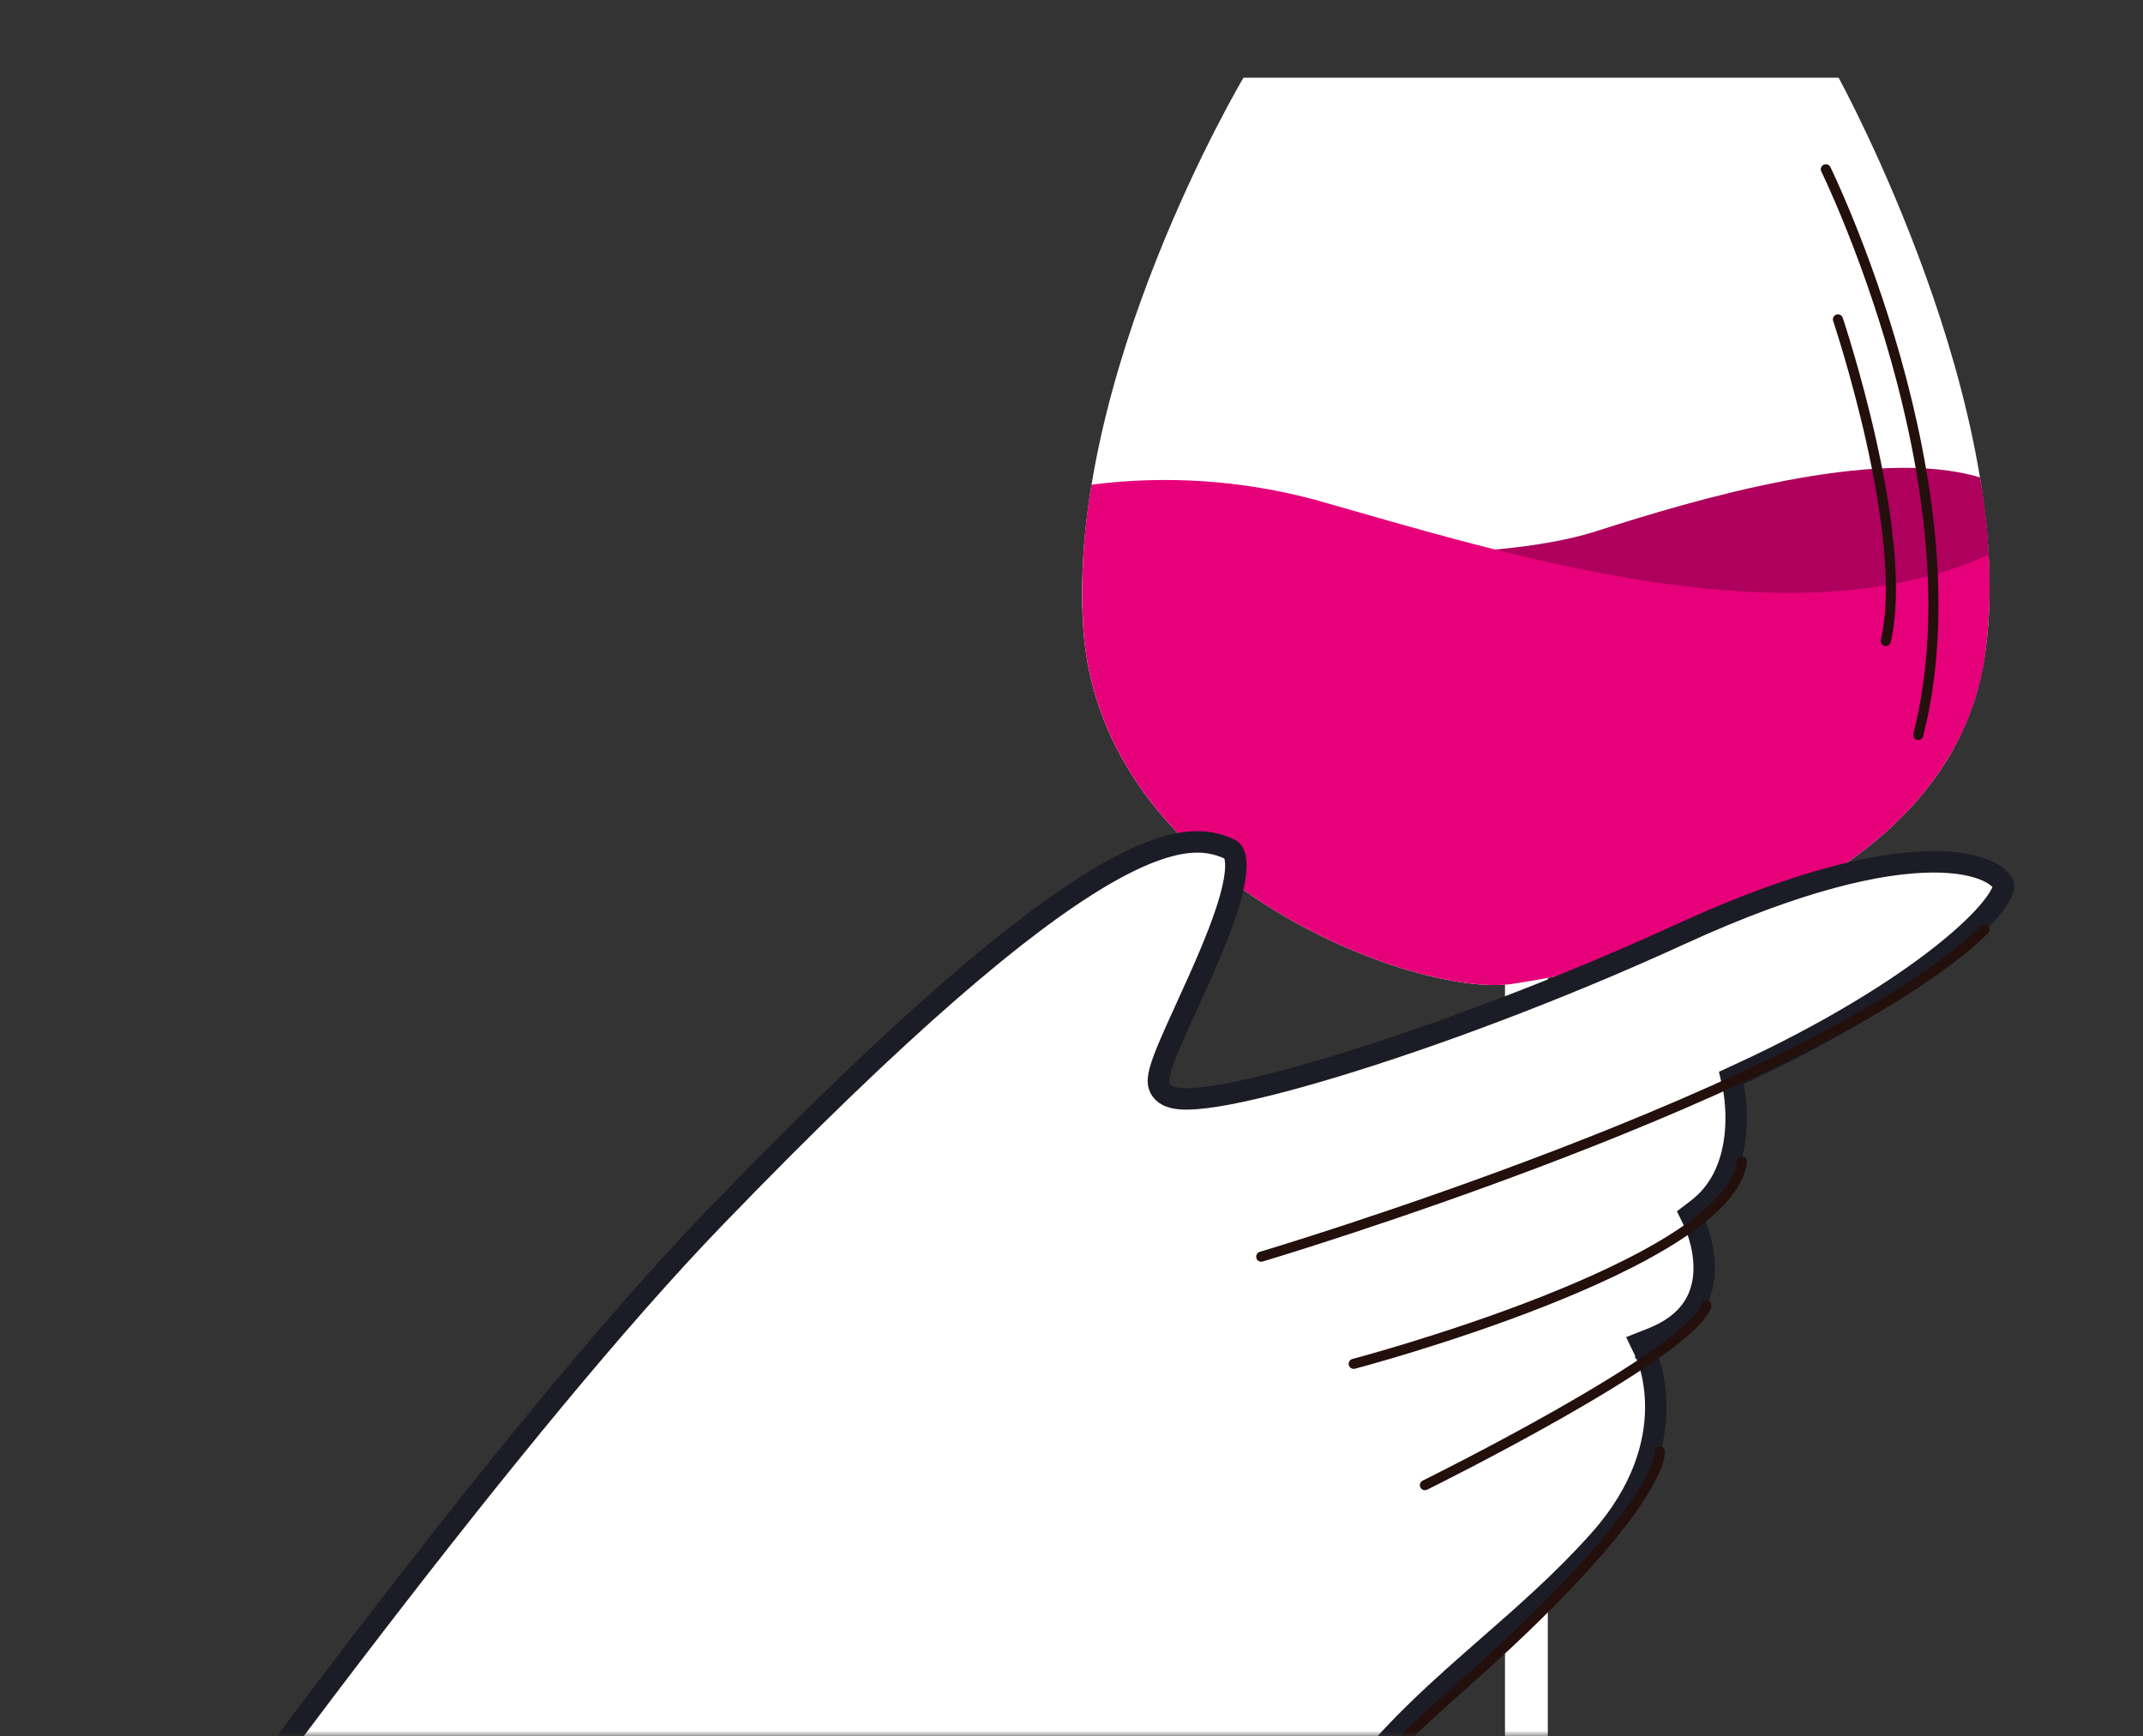 <svg width="200" height="162" viewBox="0 0 200 162" fill="none" xmlns="http://www.w3.org/2000/svg">
<rect x="0" y="0" width="200" height="162" fill="#333333" stroke="none"/>
<mask id="mask0_788_2926" style="mask-type:alpha" maskUnits="userSpaceOnUse" x="0" y="0" width="200" height="162">
<rect width="200" height="162" rx="27" fill="white"/>
</mask>
<g mask="url(#mask0_788_2926)">
<path d="M116.053 7.246H171.589C171.589 7.246 188.682 38.386 185.217 61.333C181.751 84.279 149.952 90.507 141.101 91.819C132.249 93.131 102.745 82.313 101.106 58.711C99.467 35.109 116.053 7.246 116.053 7.246Z" fill="#FEFFFE"/>
<path d="M144.451 88.207H140.457V197.488H144.451V88.207Z" fill="#FEFFFE"/>
<path d="M185.219 61.333C185.939 55.75 185.792 50.089 184.783 44.551C174.993 41.604 158.153 46.622 148.943 49.581C138.621 52.901 117.707 51.421 117.707 51.421L182.346 69.813C183.801 67.18 184.774 64.308 185.219 61.333V61.333Z" fill="#AE005C"/>
<path d="M122.79 46.656C115.979 44.817 108.872 44.332 101.874 45.229C101.1 49.678 100.843 54.202 101.108 58.71C102.751 82.312 132.252 93.13 141.103 91.818C149.954 90.506 181.754 84.278 185.219 61.332C185.67 58.164 185.795 54.959 185.592 51.766C167.155 60.153 140.738 51.748 122.79 46.656Z" fill="#E6007A"/>
<path d="M170.401 15.797C170.401 15.797 184.945 45.423 179.024 68.584" stroke="#230F0C" stroke-width="0.942" stroke-linecap="round" stroke-linejoin="round"/>
<path d="M171.529 29.803C171.529 29.803 178.304 49.963 175.996 59.813" stroke="#230F0C" stroke-width="0.942" stroke-linecap="round" stroke-linejoin="round"/>
<path d="M162.315 100.247L161.579 100.586L161.757 101.375L161.757 101.375L161.757 101.376L161.757 101.376L161.757 101.376L161.76 101.388C161.762 101.4 161.766 101.419 161.771 101.445C161.782 101.498 161.798 101.579 161.816 101.686C161.853 101.901 161.9 102.217 161.941 102.612C162.024 103.403 162.078 104.498 161.969 105.712C161.75 108.157 160.885 110.952 158.41 112.837L157.76 113.333L158.116 114.067L158.116 114.068L158.116 114.068L158.116 114.068L158.117 114.069L158.122 114.08C158.124 114.085 158.128 114.093 158.132 114.101C158.136 114.112 158.142 114.124 158.149 114.139C158.173 114.193 158.209 114.278 158.254 114.389C158.343 114.611 158.464 114.937 158.585 115.341C158.828 116.155 159.06 117.253 159.045 118.432C159.03 119.606 158.77 120.83 158.06 121.943C157.355 123.049 156.156 124.12 154.133 124.917L153.129 125.313L153.598 126.281L153.599 126.281L153.599 126.282L153.599 126.283L153.6 126.284L153.603 126.291C153.608 126.302 153.617 126.321 153.628 126.347C153.652 126.401 153.687 126.486 153.731 126.601C153.819 126.83 153.94 127.178 154.06 127.629C154.302 128.531 154.543 129.842 154.528 131.445C154.496 134.63 153.451 139.039 149.237 143.761C145.937 147.458 142.423 150.534 138.906 153.613C137.805 154.576 136.704 155.54 135.609 156.523C131.038 160.627 126.635 165.023 123.106 170.994C119.644 176.852 107.94 198.155 97.115 217.966C91.7 227.878 86.5 237.424 82.654 244.493C80.731 248.027 79.147 250.942 78.043 252.973C77.491 253.989 77.059 254.784 76.766 255.325L76.6 255.63H-39.125C-38.608 254.861 -37.907 253.82 -37.039 252.534C-35.021 249.546 -32.098 245.237 -28.48 239.95C-21.243 229.377 -11.223 214.895 -0.093 199.262C22.183 167.972 48.858 132.143 66.584 113.76C84.359 95.326 95.425 86.185 102.59 81.912C106.167 79.78 108.714 78.896 110.593 78.645C112.436 78.399 113.693 78.753 114.732 79.225C114.968 79.333 115.158 79.535 115.264 80.002C115.378 80.504 115.367 81.224 115.204 82.164C114.88 84.033 114.017 86.426 112.971 88.924C112.248 90.651 111.459 92.38 110.727 93.981C110.404 94.691 110.091 95.375 109.801 96.024C109.333 97.07 108.92 98.026 108.623 98.82C108.345 99.565 108.108 100.32 108.108 100.891C108.108 101.516 108.476 101.954 108.898 102.192C109.268 102.402 109.713 102.487 110.125 102.523C110.97 102.597 112.121 102.5 113.474 102.285C116.208 101.852 120.049 100.891 124.562 99.525C133.599 96.791 145.455 92.395 156.779 87.201C167.994 82.055 175.547 80.455 180.328 80.423C182.718 80.407 184.374 80.783 185.442 81.267C186.533 81.761 186.91 82.314 186.995 82.597C186.999 82.609 187.032 82.773 186.861 83.179C186.699 83.567 186.394 84.067 185.915 84.672C184.961 85.879 183.416 87.376 181.292 89.058C177.052 92.417 170.62 96.425 162.315 100.247Z" fill="white" stroke="#1C1C26" stroke-width="2"/>
<path d="M117.708 117.271C117.708 117.271 169.497 101.859 185.219 86.755" stroke="#230F0C" stroke-width="0.942" stroke-linecap="round" stroke-linejoin="round"/>
<path d="M126.336 127.271C126.336 127.271 161.361 118.062 162.568 108.401" stroke="#230F0C" stroke-width="0.942" stroke-linecap="round" stroke-linejoin="round"/>
<path d="M132.984 138.592C132.984 138.592 157.742 126.365 159.252 121.836" stroke="#230F0C" stroke-width="0.942" stroke-linecap="round" stroke-linejoin="round"/>
<path d="M154.908 135.443C154.908 135.443 155.431 139.337 141.981 152.227C133.821 160.046 128.181 163.456 122.558 173.259C104.548 204.668 77.195 256.629 77.195 256.629" stroke="#230F0C" stroke-width="0.942" stroke-linecap="round" stroke-linejoin="round"/>
</g>
</svg>
